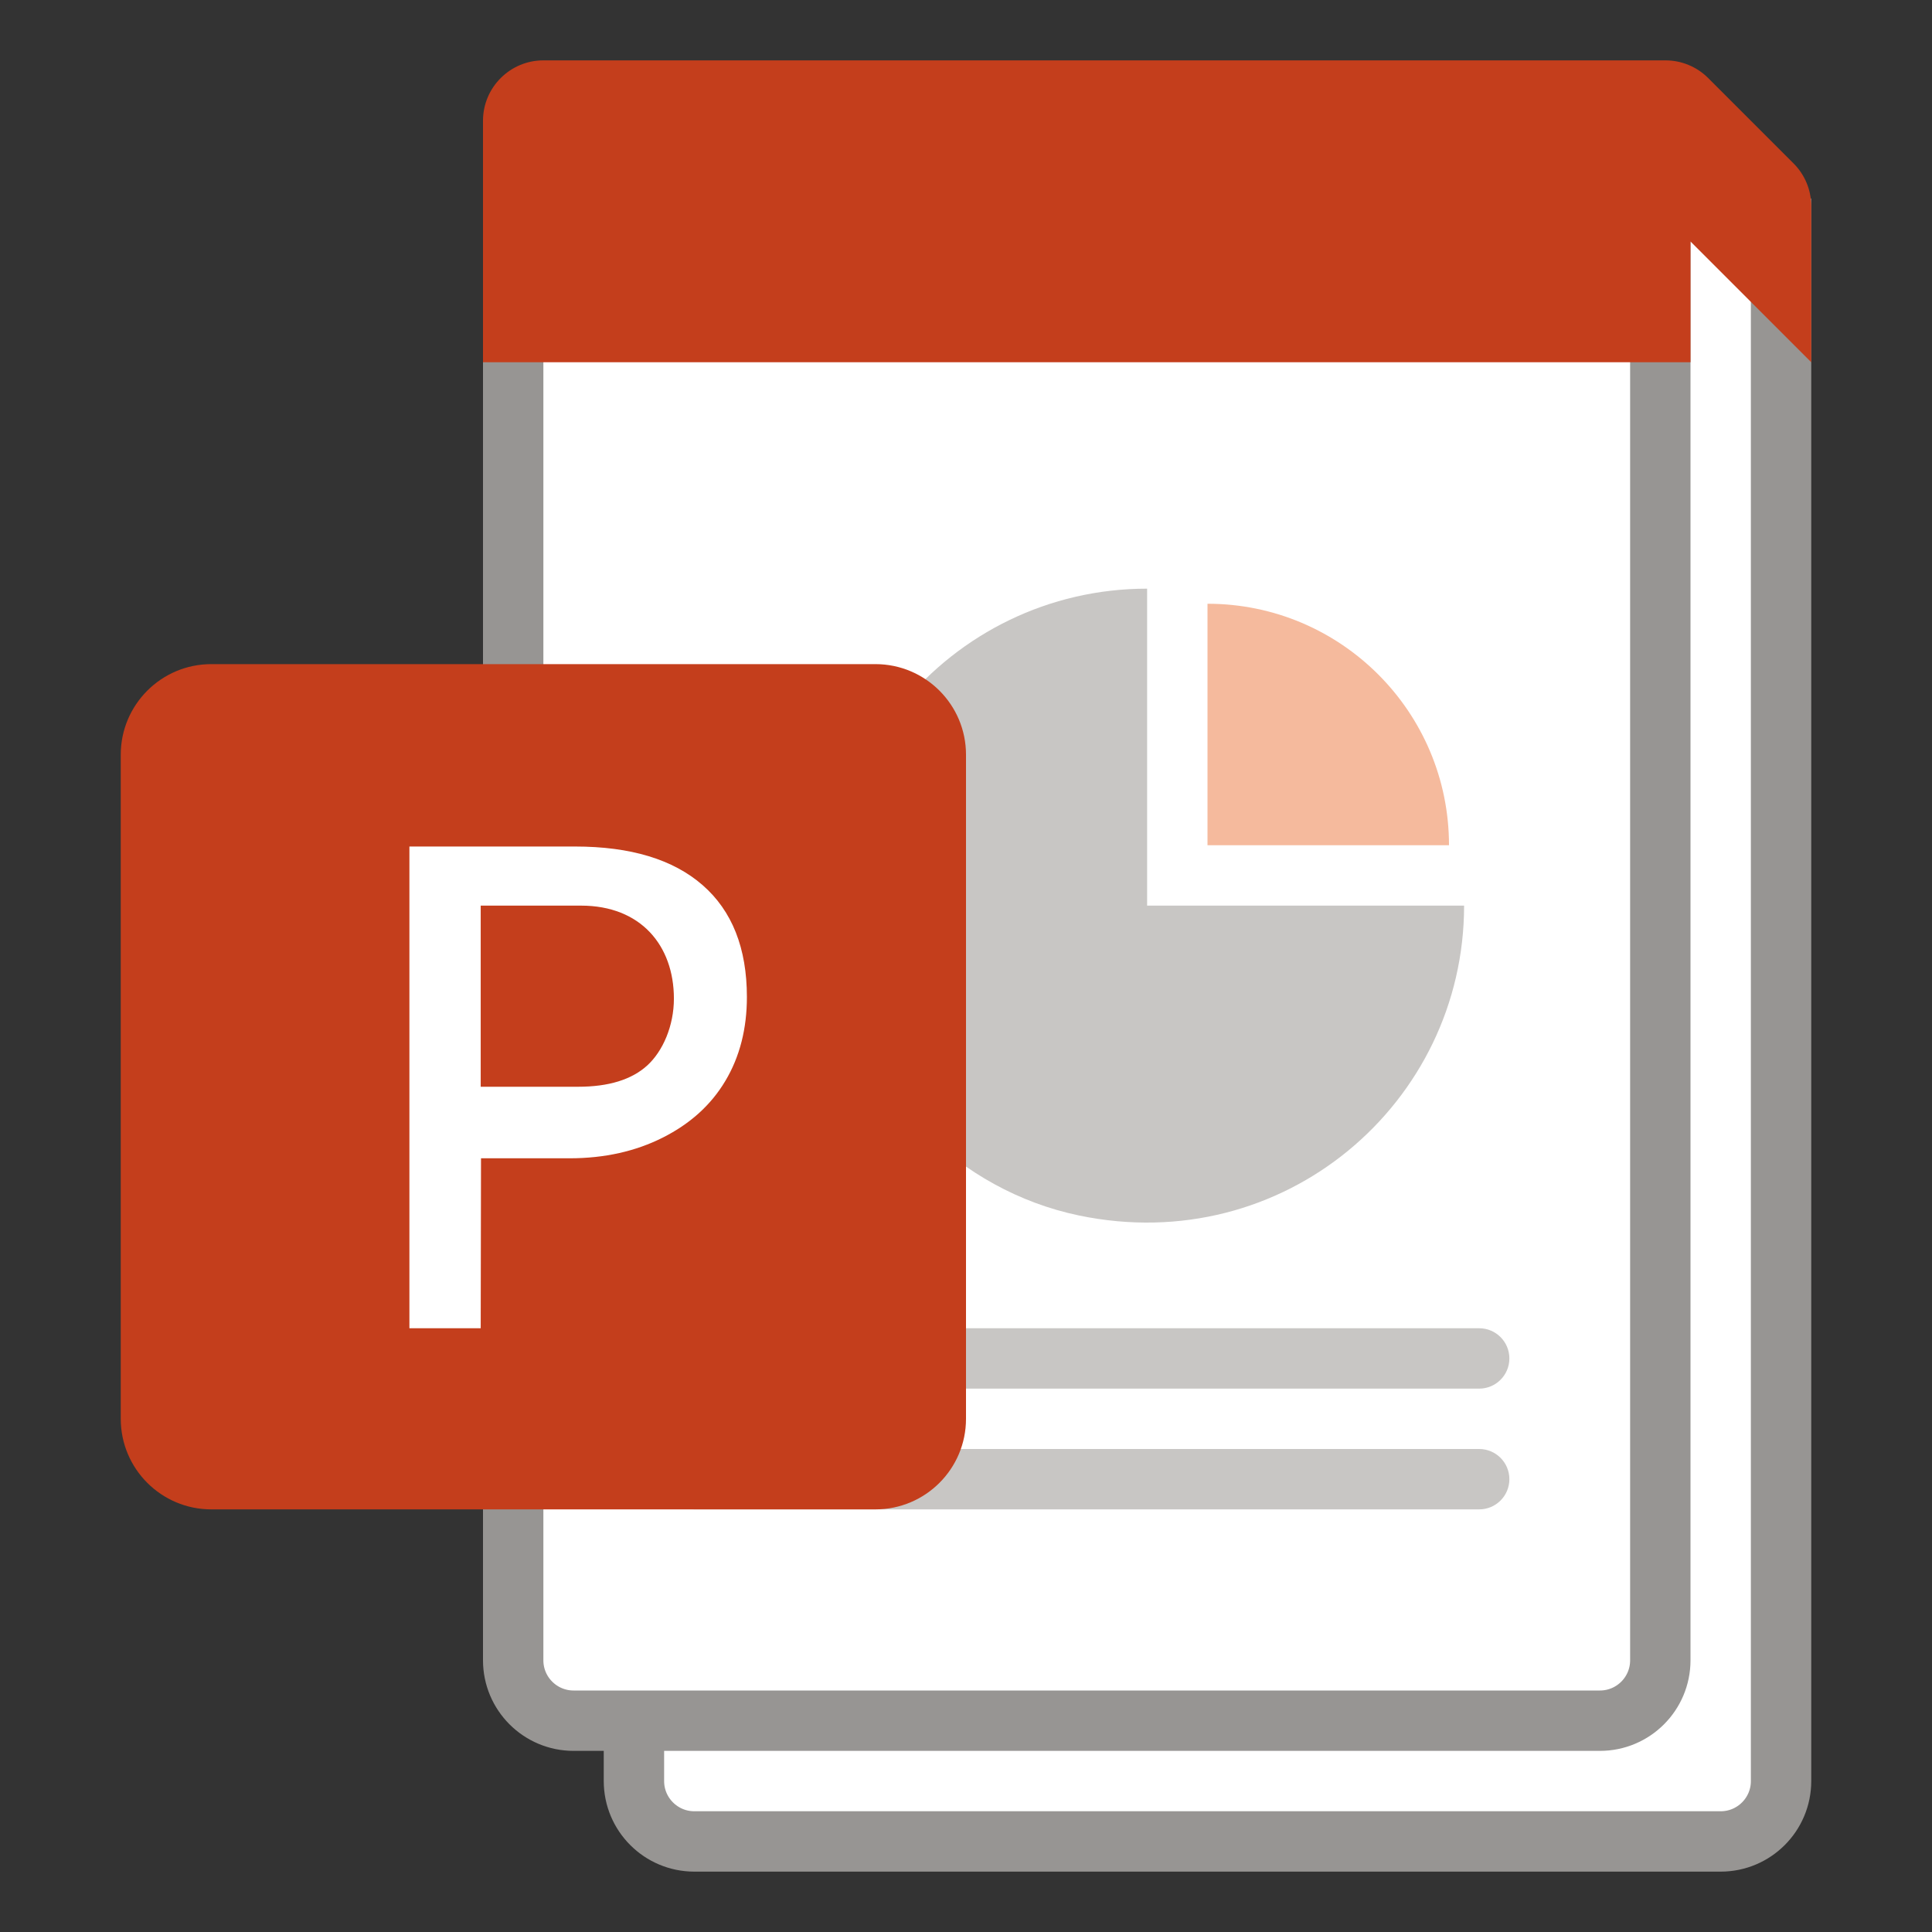 <?xml version="1.0" encoding="utf-8"?>
<!-- Generator: Adobe Illustrator 23.0.0, SVG Export Plug-In . SVG Version: 6.00 Build 0)  -->
<svg version="1.1" xmlns="http://www.w3.org/2000/svg" xmlns:xlink="http://www.w3.org/1999/xlink" x="0px" y="0px"
	 viewBox="0 0 32 32" enable-background="new 0 0 32 32" xml:space="preserve">
<rect x="0" y="0" width="32" height="32" fill="#333333" stroke="none"/>
<g id="_x5F_GRID" display="none">
	<g display="inline">
		<g>
			
				<rect x="14.5" y="-14.5" transform="matrix(6.123234e-17 -1 1 6.123234e-17 14.5 17.5)" opacity="0.2" fill="#FF00FF" width="3" height="32"/>
			
				<rect x="15" y="-15" transform="matrix(6.123234e-17 -1 1 6.123234e-17 15 17)" opacity="0.3" fill="#FF00FF" width="2" height="32"/>
		</g>
		<g>
			<rect x="29" opacity="0.2" fill="#FF00FF" width="3" height="32"/>
			<rect x="30" opacity="0.3" fill="#FF00FF" width="2" height="32"/>
		</g>
		<g>
			
				<rect x="14.5" y="14.5" transform="matrix(-1.836970e-16 1 -1 -1.836970e-16 46.5 14.5)" opacity="0.2" fill="#FF00FF" width="3" height="32"/>
			
				<rect x="15" y="15" transform="matrix(-1.836970e-16 1 -1 -1.836970e-16 47 15)" opacity="0.3" fill="#FF00FF" width="2" height="32"/>
		</g>
		<g>
			<rect transform="matrix(-1 -1.224647e-16 1.224647e-16 -1 3 32)" opacity="0.2" fill="#FF00FF" width="3" height="32"/>
			<rect transform="matrix(-1 -1.224647e-16 1.224647e-16 -1 2 32)" opacity="0.3" fill="#FF00FF" width="2" height="32"/>
		</g>
	</g>
</g>
<g id="ICONS">
	<rect x="17" y="22" fill="#C8C8C8" width="8" height="1"/>
	<rect x="17" y="24" fill="#C8C8C8" width="8" height="1"/>
	<path fill="#FFFFFF" stroke="#979593" stroke-miterlimit="10" d="M10.5,3.5v26c0,0.552,0.448,1,1,1h17c0.552,0,1-0.448,1-1v-26
		l-1-1h-18V3.5z"/>
	<path fill="#FFFFFF" stroke="#979593" stroke-miterlimit="10" d="M26.5,28.5h-17c-0.552,0-1-0.448-1-1v-23h19v23
		C27.5,28.052,27.052,28.5,26.5,28.5z"/>
	<path fill="#C43E1C" d="M30,6V3.414c0-0.265-0.105-0.52-0.293-0.707l-1.414-1.414C28.105,1.105,27.851,1,27.586,1H9
		C8.448,1,8,1.448,8,2v4h20V4L30,6z"/>
	<path fill="#F5BA9D" d="M20,10c2.209,0,4,1.791,4,4h-4V10z"/>
	<path fill="#C8C6C4" d="M24.25,15c0,3.268-2.987,5.839-6.38,5.132c-1.984-0.414-3.589-2.018-4.002-4.002
		C13.161,12.737,15.732,9.75,19,9.75V15H24.25z"/>
	<g>
		<path fill="#C8C6C4" d="M15,23h9.5c0.276,0,0.5-0.224,0.5-0.5S24.776,22,24.5,22H15V23z"/>
		<path fill="#C8C6C4" d="M24.5,24H21h-6h-3.5c-0.276,0-0.5,0.224-0.5,0.5s0.224,0.5,0.5,0.5H15h6h3.5
			c0.276,0,0.5-0.224,0.5-0.5S24.776,24,24.5,24z"/>
	</g>
	<path fill="#C43E1C" d="M3.5,25h11c0.828,0,1.5-0.672,1.5-1.5v-11c0-0.828-0.672-1.5-1.5-1.5h-11C2.672,11,2,11.672,2,12.5
		v11C2,24.328,2.672,25,3.5,25z"/>
	<g>
		<path fill="#FFFFFF" d="M9.524,14.021c0.921,0,1.625,0.213,2.114,0.64c0.488,0.426,0.733,1.044,0.733,1.853
			c0,0.519-0.116,0.987-0.358,1.391c-0.241,0.404-0.59,0.713-1.037,0.938c-0.445,0.224-0.957,0.342-1.544,0.342
			H7.967L7.962,22H6.781v-7.979H9.524z M7.962,18h1.615c0.504,0,0.886-0.118,1.144-0.353
			c0.258-0.236,0.441-0.655,0.441-1.108C11.161,15.66,10.613,15,9.624,15H7.962V18z"/>
	</g>
</g>
<g id="CENTERED_x5F_MARGINS" display="none">
</g>
<g id="_x5F_FILE_x5F_CENTER" display="none">
</g>
<g id="_x5F_RIGHT_x5F_MARGIN" display="none" opacity="0.5">
	<g display="inline">
		<rect x="23.7" fill="#00FFFF" width="8" height="32"/>
	</g>
	<g display="inline">
		<rect x="23.7" opacity="0.3" fill="#00FFFF" width="8" height="32"/>
	</g>
</g>
<g id="_x5F_THREE_x5F_HEIGHTS" display="none">
	<rect x="15" y="12" display="inline" opacity="0.2" fill="#F7931E" width="16" height="16"/>
</g>
<g id="FOLDER_x5F_INCIDACTORS" display="none">
</g>
</svg>
